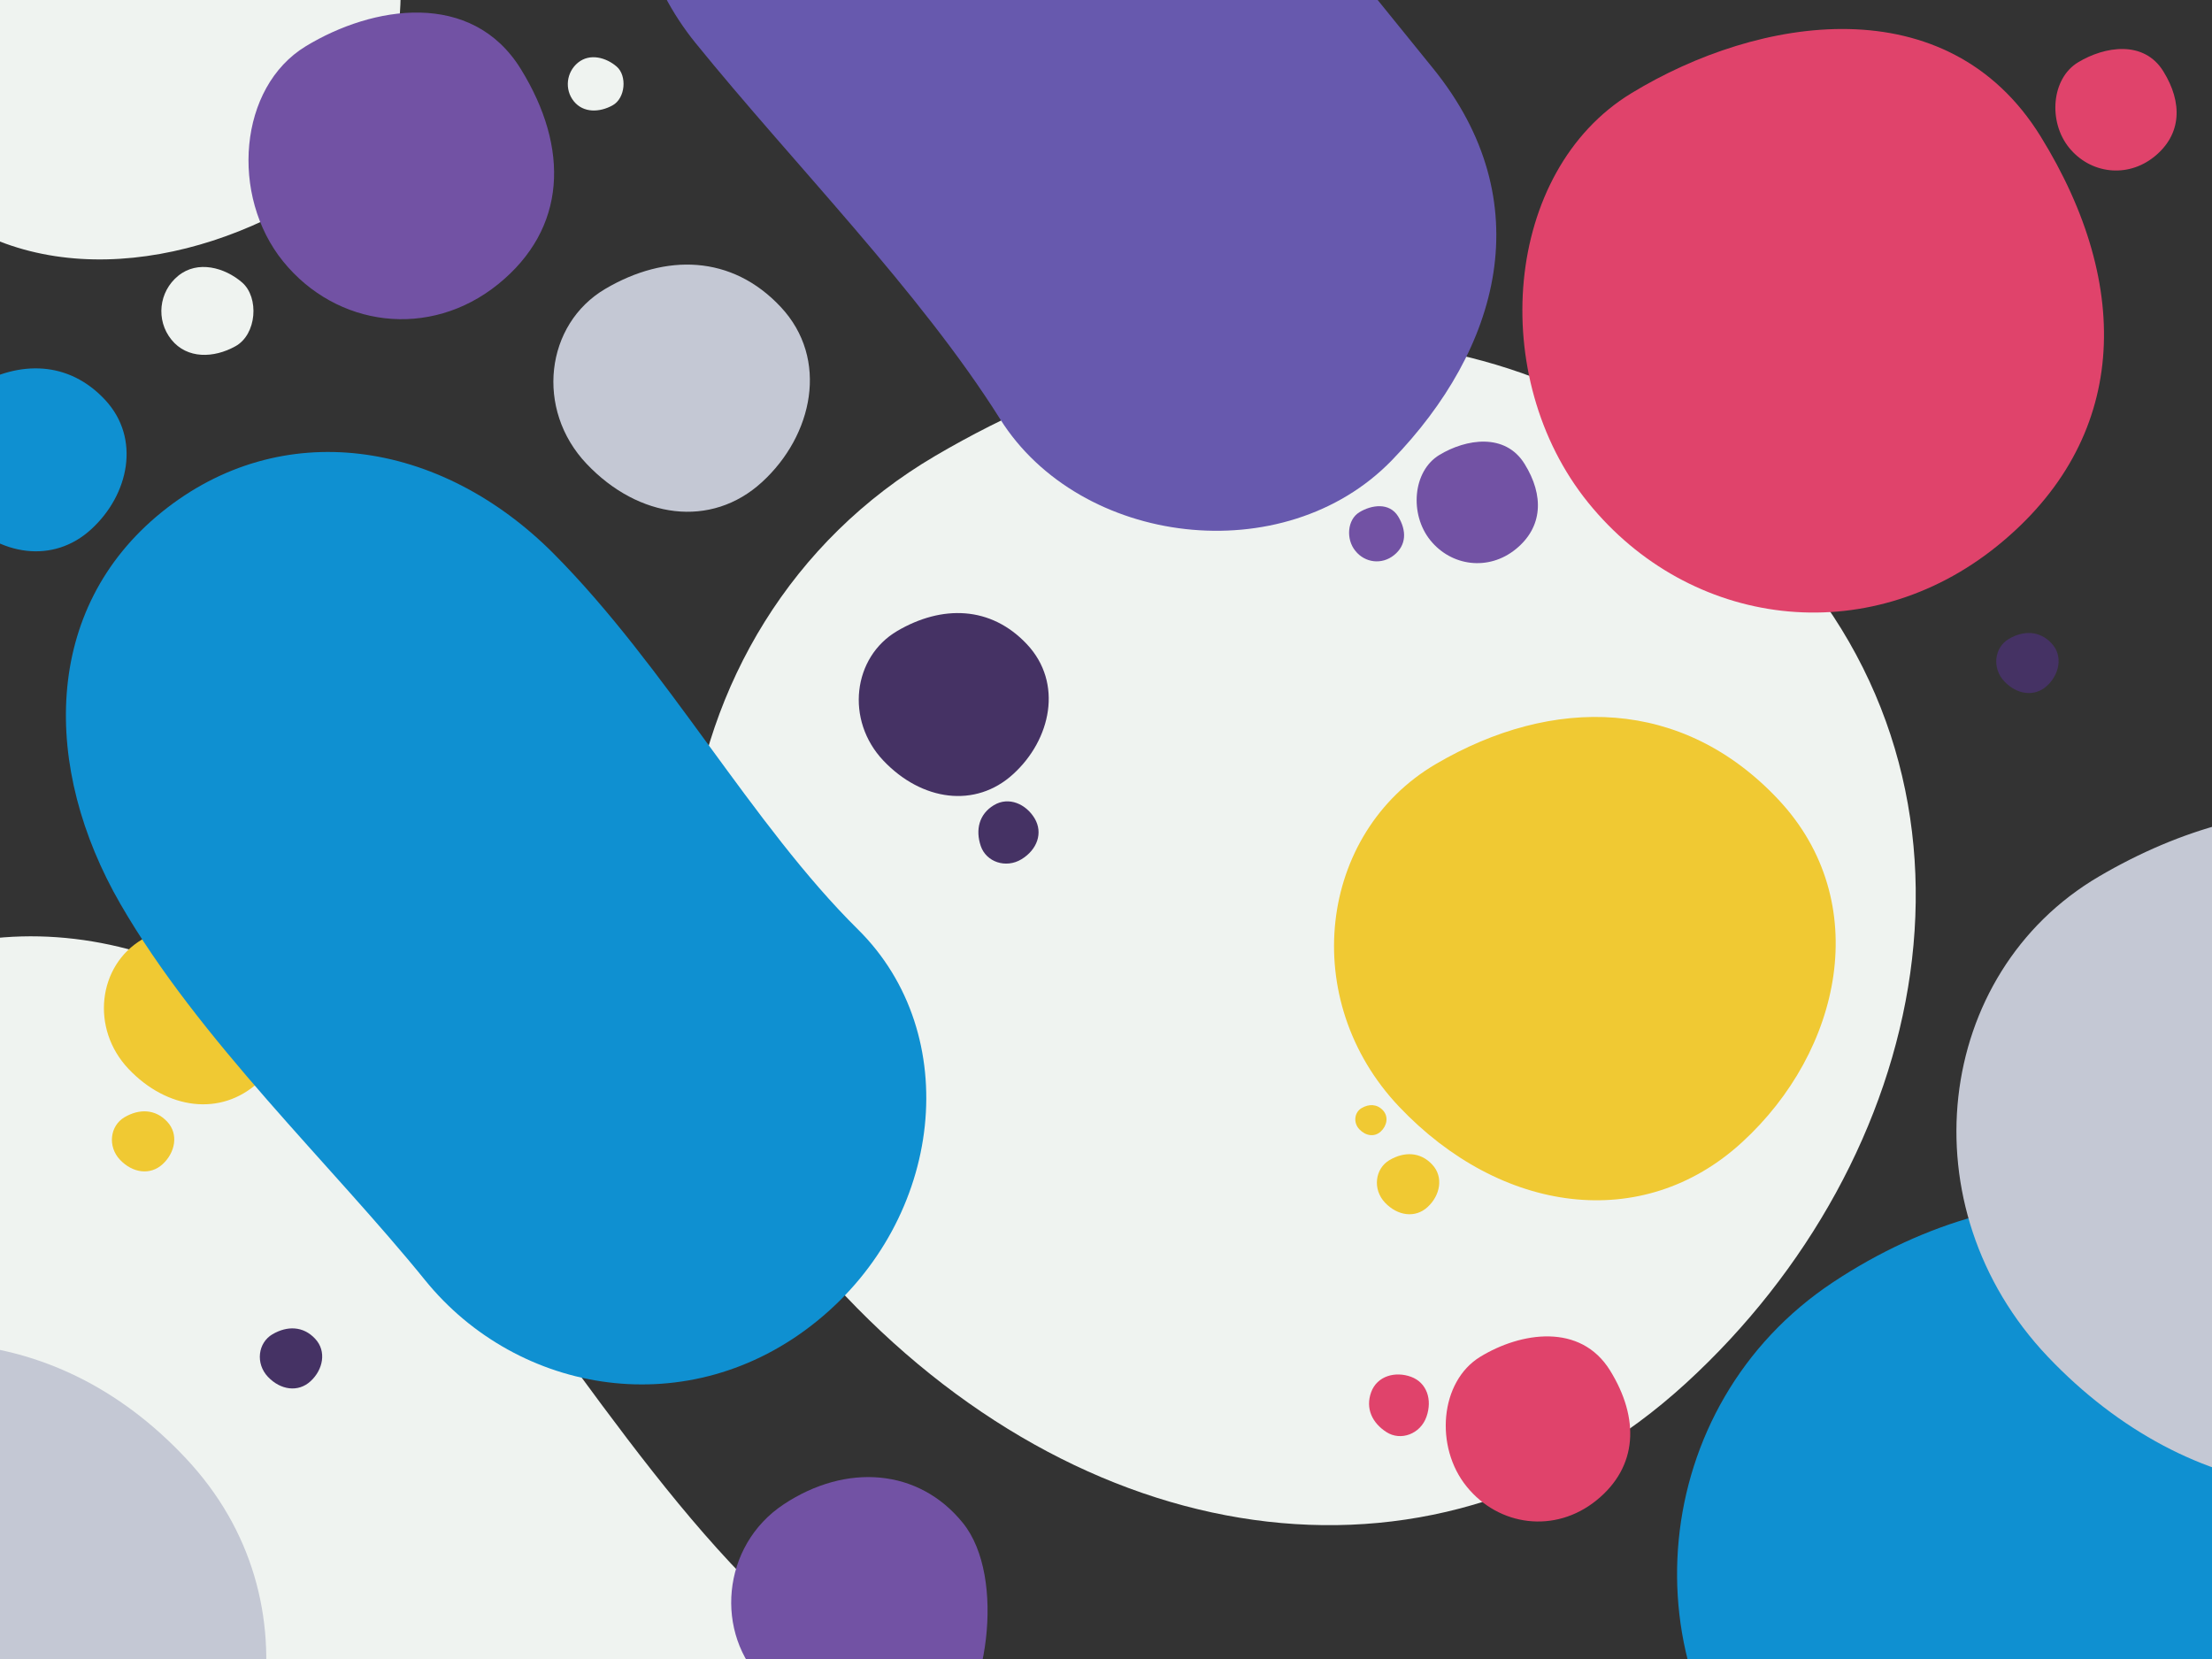 <?xml version="1.0" encoding="utf-8"?>
<!-- Generator: Adobe Illustrator 25.4.1, SVG Export Plug-In . SVG Version: 6.00 Build 0)  -->
<svg version="1.1" id="Layer_1" xmlns="http://www.w3.org/2000/svg" xmlns:xlink="http://www.w3.org/1999/xlink" x="0px" y="0px"
	 viewBox="0 0 1600 1200" style="enable-background:new 0 0 1600 1200;" xml:space="preserve">
<rect x="0" y="0" width="1600" height="1200" fill="#333333" stroke="none"/>
<style type="text/css">
	.st0{fill:#EFF3F0;}
	.st1{fill:#E0436B;}
	.st2{fill:#7252A4;}
	.st3{fill:#F0C933;}
	.st4{fill:#453264;}
	.st5{fill:#0F90D1;}
	.st6{fill:#C4C8D4;}
	.st7{fill:#6759AE;}
</style>
<desc>Created with Sketch.</desc>
<g id="Patterns">
	<g id="Waimakariri">
		<g id="Shape" transform="translate(-414, -380)">
			<path class="st0" d="M1698.3,772.8c-169.6-181.1-399.5-185.4-607.9-63s-244.5,418.5-64.8,607.7c179.8,189.3,431.3,224.7,607.9,63
				S1867.9,953.9,1698.3,772.8z"/>
			<path class="st0" d="M653.6,247c-76.3-66.2-196.6-99.4-283.1-29.4c-86.5,70-100,196.7-30.1,283s187.8,81.6,283.1,29.4
				C718.8,477.8,729.9,313.2,653.6,247z"/>
			<path class="st0" d="M659.9,1157.8c112.3,112.7,196.9,269.1,301.9,372.8c104.9,103.7,85.3,286.3-40.9,388.4
				s-296.4,72.9-388.5-40.8c-92.1-113.7-224.1-237.9-301.9-372.8c-77.8-134.9-77.7-292.4,40.9-388.4S547.6,1045.1,659.9,1157.8z"/>
			<path class="st1" d="M1890,478.6c-67.4-109-203.6-87.5-296.1-31.1s-104.3,205.7-31.1,296.1s201.5,107.7,296.1,31.1
				C1953.4,698.1,1957.4,587.6,1890,478.6z"/>
			<path class="st1" d="M1578.6,1371.3c-21.4-34.6-64.6-27.8-93.9-9.9s-33.1,65.3-9.8,93.9c23.2,28.7,63.9,34.2,93.9,9.9
				C1598.8,1440.9,1600,1405.9,1578.6,1371.3z"/>
			<path class="st1" d="M1978.8,431.6c-14-22.7-42.4-18.2-61.7-6.5c-19.3,11.7-21.7,42.9-6.5,61.7s42,22.4,61.7,6.5
				C1992.1,477.3,1992.9,454.3,1978.8,431.6z"/>
			<path class="st1" d="M1405.8,1387c-4.3,11.8,0.8,22.3,11.1,28.9c10.3,6.6,24.5,1.4,28.9-11.1c4.4-12.5,0.2-24.7-11.1-28.9
				C1423.3,1371.7,1410.1,1375.2,1405.8,1387z"/>
			<path class="st2" d="M790.7,429.9c-35.4-57.3-107-46-155.6-16.4c-48.6,29.6-54.8,108.1-16.3,155.6s105.9,56.6,155.6,16.4
				C824,545.3,826.1,487.2,790.7,429.9z"/>
			<path class="st2" d="M1516.8,715.6c-14-22.7-42.4-18.2-61.7-6.5c-19.3,11.7-21.7,42.9-6.5,61.7s42,22.4,61.7,6.5
				C1530.1,761.3,1530.9,738.3,1516.8,715.6z"/>
			<path class="st2" d="M1425.3,753.5c-6.4-10.3-19.3-8.3-28-3c-8.8,5.3-9.9,19.5-2.9,28c6.9,8.6,19.1,10.2,28,3
				C1431.3,774.3,1431.6,763.9,1425.3,753.5z"/>
			<path class="st2" d="M1110.4,1481.5c-31.9-39.4-84.3-43.3-129.5-13.4s-50.4,93.7-13.9,129.5c36.5,35.7,95.9,68.7,128.4,42.3
				C1128,1613.5,1142.4,1520.9,1110.4,1481.5z"/>
			<path class="st3" d="M1700.4,958.4c-69.2-73.8-162.9-75.6-247.9-25.7c-85,49.9-99.7,170.7-26.4,247.9
				c73.3,77.2,175.9,91.7,247.9,25.7C1746.1,1140.3,1769.6,1032.2,1700.4,958.4z"/>
			<path class="st3" d="M610.9,1069.1c-26.2-28-61.7-28.6-93.9-9.7c-32.2,18.9-37.7,64.6-10,93.8s66.6,34.7,93.9,9.7
				C628.2,1138,637.1,1097.1,610.9,1069.1z"/>
			<path class="st3" d="M1449.9,1222.3c-8.6-9.2-20.2-9.4-30.8-3.2s-12.4,21.2-3.3,30.8c9.1,9.6,21.9,11.4,30.8,3.2
				C1455.6,1244.9,1458.5,1231.4,1449.9,1222.3z"/>
			<path class="st3" d="M534.9,1191.3c-8.6-9.2-20.2-9.4-30.8-3.2c-10.6,6.2-12.4,21.2-3.3,30.8c9.1,9.6,21.9,11.4,30.8,3.2
				C540.6,1213.9,543.5,1200.4,534.9,1191.3z"/>
			<path class="st3" d="M1414.3,1183.1c-4.3-4.6-10.1-4.7-15.4-1.6c-5.3,3.1-6.2,10.6-1.6,15.4s10.9,5.7,15.4,1.6
				C1417.2,1194.4,1418.6,1187.7,1414.3,1183.1z"/>
			<path class="st4" d="M1156.9,846.1c-26.2-28-61.7-28.6-93.9-9.7c-32.2,18.9-37.7,64.6-10,93.8s66.6,34.7,93.9,9.7
				C1174.2,915,1183.1,874.1,1156.9,846.1z"/>
			<path class="st4" d="M1897.9,845.3c-8.6-9.2-20.2-9.4-30.8-3.2c-10.6,6.2-12.4,21.2-3.3,30.8s21.9,11.4,30.8,3.2
				C1903.6,867.9,1906.5,854.4,1897.9,845.3z"/>
			<path class="st4" d="M641.9,1348.3c-8.6-9.2-20.2-9.4-30.8-3.2c-10.6,6.2-12.4,21.2-3.3,30.8c9.1,9.6,21.9,11.4,30.8,3.2
				C647.6,1370.9,650.5,1357.4,641.9,1348.3z"/>
			<path class="st4" d="M1132.9,962.4c-10.8,6.5-13.4,17.9-9.5,29.5c3.9,11.6,18.2,16.5,29.5,9.6c11.3-6.9,15.7-19,9.5-29.5
				C1156.2,961.6,1143.7,955.9,1132.9,962.4z"/>
			<path class="st5" d="M489.9,669.1c-26.2-28-61.7-28.6-93.9-9.7c-32.2,18.9-37.7,64.6-10,93.8c27.7,29.2,66.6,34.7,93.9,9.7
				C507.2,738,516.1,697.1,489.9,669.1z"/>
			<path class="st5" d="M2125.8,1347.6c-95.2-117.6-251.1-129.3-385.8-40.2c-134.6,89.1-149.7,279.1-40.9,385.7
				c108.8,106.6,279.1,126.6,385.8,40.2S2221.1,1465.2,2125.8,1347.6z"/>
			<path class="st5" d="M814.3,780.3c81.9,82.3,143.7,196.3,220.3,272c76.6,75.7,62.2,208.9-29.8,283.4s-216.2,53.2-283.4-29.8
				s-163.5-173.6-220.3-272s-56.7-213.4,29.8-283.4S732.3,698,814.3,780.3z"/>
			<path class="st6" d="M978.7,602c-35.4-37.8-83.3-38.7-126.8-13.1c-43.5,25.5-51,87.3-13.5,126.7c37.5,39.5,89.9,46.9,126.8,13.1
				C1002,695,1014,639.7,978.7,602z"/>
			<path class="st6" d="M2279.6,1050c-96.9-103.5-228.3-105.9-347.4-36s-139.7,239.1-37,347.3c102.7,108.1,246.5,128.4,347.4,36
				C2343.6,1304.9,2376.6,1153.5,2279.6,1050z"/>
			<path class="st6" d="M548.6,1435c-96.9-103.5-228.3-105.9-347.4-36c-119.1,69.9-139.7,239.1-37,347.3
				c102.7,108.1,246.5,128.4,347.4,36C612.6,1689.9,645.6,1538.5,548.6,1435z"/>
			<path class="st0" d="M589.1,584.3c-12.5-10.8-32.1-16.3-46.2-4.8s-16.3,32.1-4.9,46.2c11.4,14.1,30.7,13.4,46.2,4.8
				C599.8,622,601.6,595.1,589.1,584.3z"/>
			<path class="st0" d="M860.1,428.2c-7.6-6.6-19.4-9.9-28-2.9c-8.5,6.9-9.9,19.5-3,28s18.6,8.1,28,2.9
				C866.5,451,867.6,434.7,860.1,428.2z"/>
			<path class="st7" d="M1230.3,157.5c76.7,94.8,142.2,175.6,220.3,272c78.1,96.4,48.2,202.9-29.8,283.4
				c-78,80.5-225.6,62.2-283.4-29.8c-57.8-92-150.2-185.5-220.3-272s-56.7-213.4,29.8-283.4S1153.5,62.7,1230.3,157.5z"/>
		</g>
	</g>
</g>
</svg>
